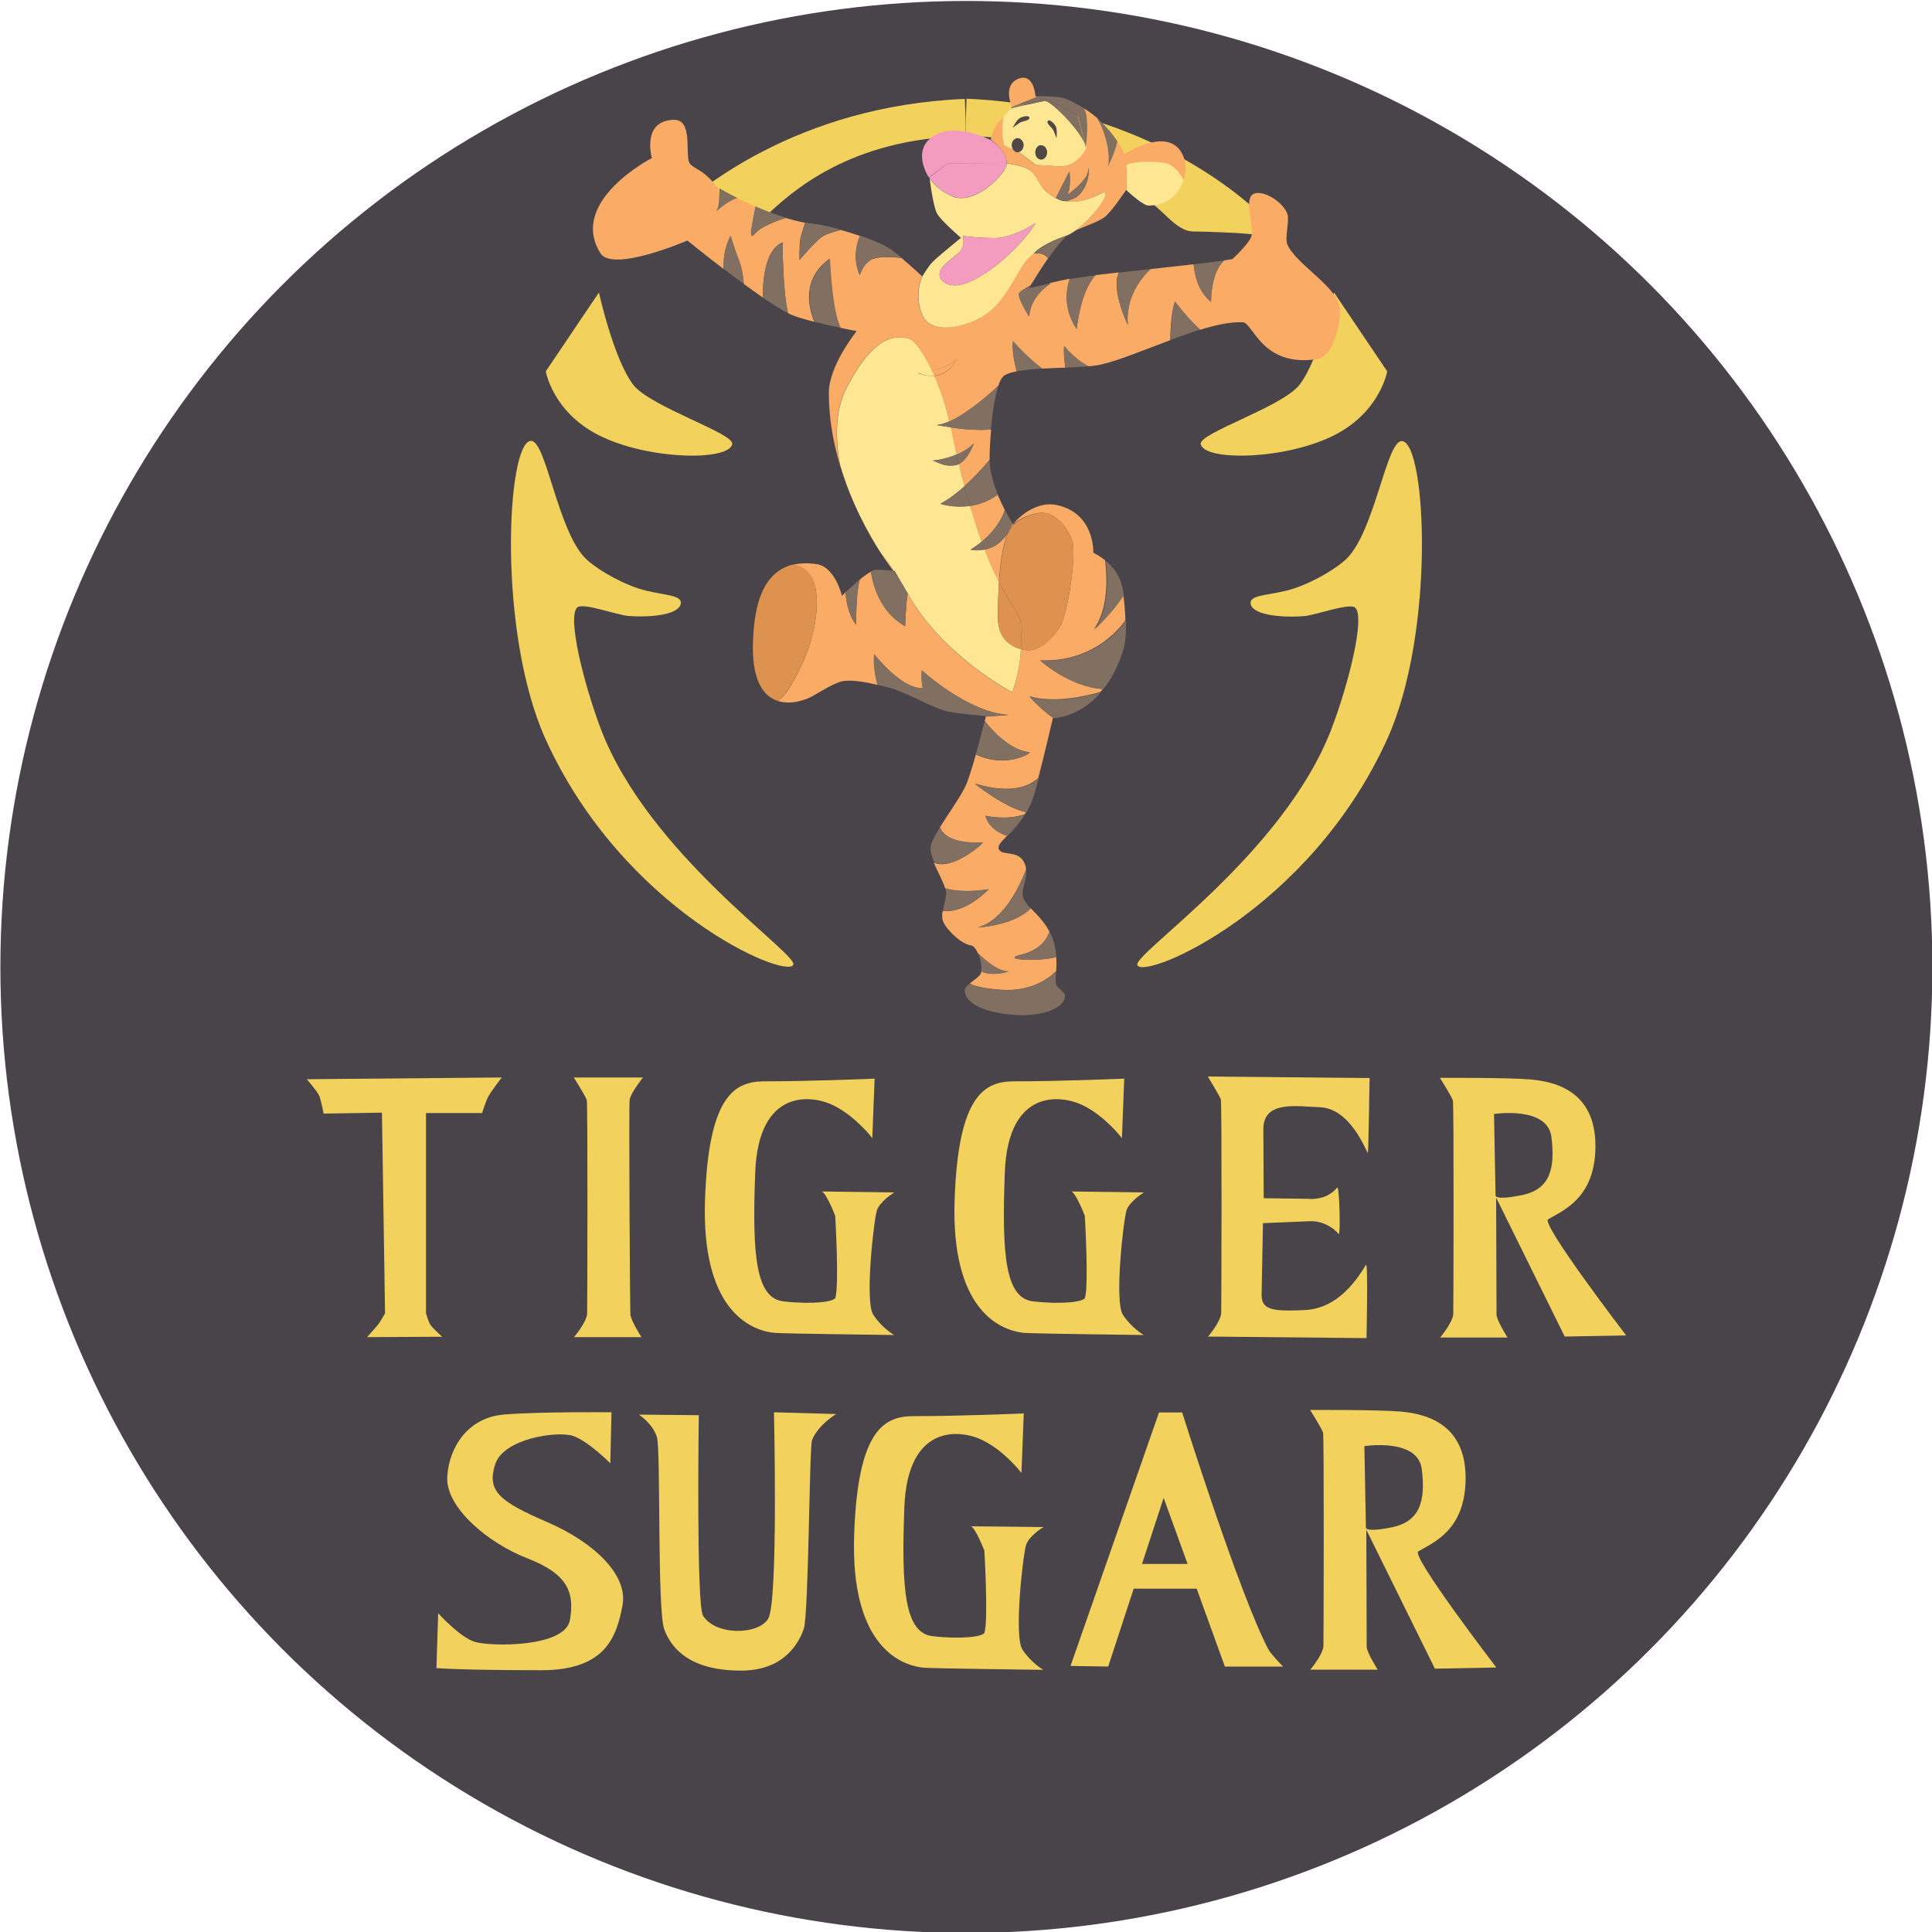 <?xml version="1.0" encoding="utf-8"?>
<!-- Generator: Adobe Illustrator 27.2.0, SVG Export Plug-In . SVG Version: 6.00 Build 0)  -->
<svg version="1.1" id="Layer_1" xmlns="http://www.w3.org/2000/svg" xmlns:xlink="http://www.w3.org/1999/xlink" x="0px" y="0px"
	 viewBox="0 0 100 100" style="enable-background:new 0 0 100 100;" xml:space="preserve">
<style type="text/css">
	.st0{fill:#49444A;}
	.st1{fill:#F2D25D;}
	.st2{fill:none;}
	.st3{fill:#FAAB65;}
	.st4{fill:#FEE693;}
	.st5{fill:#817062;}
	.st6{fill:#504747;}
	.st7{fill:#F49BC0;}
	.st8{fill:#DE924F;}
</style>
<circle class="st0" cx="50.02" cy="50.05" r="50"/>
<g>
	<g>
		<g>
			<path class="st1" d="M31.09,37.71c-0.86-2.28-1.75-5.79-1.21-6.27c0.29-0.26,2.05,0.39,2.63,0.44c1.33,0.1,2.73-0.1,2.73-0.69
				c0-0.44-1.12-0.38-2.19-0.73c-1.16-0.38-2.32-1.13-2.74-1.55c-1.46-1.46-2.04-6.12-2.83-6.09c-1.25,0.04-1.75,9.87,0.75,15.42
				c4.01,8.87,12.45,12.46,12.83,11.7C41.35,49.39,33.56,44.23,31.09,37.71z"/>
			<path class="st1" d="M72.56,22.83c-0.8-0.03-1.39,4.63-2.86,6.09c-0.43,0.42-1.59,1.17-2.76,1.55c-1.08,0.35-2.21,0.28-2.21,0.73
				c0,0.59,1.42,0.79,2.76,0.69c0.58-0.04,2.35-0.7,2.65-0.44c0.54,0.48-0.35,3.99-1.22,6.27c-2.49,6.52-10.34,11.68-10.05,12.24
				c0.39,0.76,8.9-2.83,12.93-11.7C74.32,32.7,73.82,22.87,72.56,22.83z"/>
			<path class="st1" d="M34.6,11.27c-0.23,0.23-0.71,0.7-0.65,0.82c0.04,0.08,0.82,0.07,0.82,0.07l1.23-0.1c0,0,1.55-0.08,2.25-0.08
				c0.51,0,0.97-0.4,1.33-0.74c1.39-1.32,4.38-4.06,10.39-4.2C50,6.4,49.96,5.76,49.94,5.12C41.23,5.47,36,9.9,34.6,11.27z"/>
			<path class="st1" d="M61.76,11.98c0.7,0,2.26,0.08,2.26,0.08l1.24,0.1c0,0,0.79,0.01,0.83-0.07c0.05-0.11-0.42-0.59-0.66-0.82
				c-1.4-1.38-6.66-5.8-15.4-6.16c-0.02,0.64-0.06,1.28-0.04,1.92c6.04,0.14,9.04,2.89,10.43,4.2
				C60.79,11.58,61.25,11.98,61.76,11.98z"/>
			<path class="st1" d="M30.94,22.5c2.53,1.31,6.77,1.38,6.96,0.49c0.12-0.56-4.22-1.92-5.12-3.07C31.76,18.59,31,15.14,31,15.14
				l-2.75,4.08C28.25,19.22,28.6,21.29,30.94,22.5z"/>
			<path class="st1" d="M62.15,22.99c0.19,0.89,4.43,0.82,6.96-0.49c2.34-1.21,2.69-3.28,2.69-3.28l-2.75-4.08
				c0,0-0.76,3.45-1.79,4.78C66.36,21.07,62.03,22.42,62.15,22.99z"/>
		</g>
	</g>
</g>
<g>
	<path class="st2" d="M53.12,42.04c-0.02,0.04-0.04,0.07-0.06,0.11c0.08-0.03,0.15-0.06,0.23-0.1
		C53.24,42.05,53.18,42.04,53.12,42.04z"/>
	<path class="st2" d="M57.11,35.67c-0.04,0.06-0.09,0.11-0.14,0.16c0.33-0.09,0.53-0.17,0.53-0.17
		C57.38,35.68,57.24,35.68,57.11,35.67z"/>
	<path class="st3" d="M50.95,28.45c0.24,0.62,0.49,1.19,0.75,1.69c0.09-1.24,0.28-2.53,0.74-2.98c0,0-0.02-0.03-0.04-0.07
		C52.05,28.03,51.44,28.36,50.95,28.45z"/>
	<path class="st3" d="M54.08,26.55c0.64,0.1,1.23,0.83,1.43,1.48c0.2,0.65-0.21,3.75-0.68,4.46c-0.47,0.72-1.07,1.14-1.55,1.16
		c-0.12,0.01-0.27-0.01-0.44-0.05c-0.05,1.27-0.45,2.24-0.45,2.24s-3.63-1.9-5.41-5.12c-0.1,0.64-0.13,1.69-0.13,1.69
		c-1.34-0.75-1.68-2.21-1.77-2.82c-0.17,0.09-0.37,0.24-0.58,0.41c0,0.01,0,0.03-0.01,0.04c-0.19,0.7-0.18,2.3-0.18,2.3
		c-0.4-0.51-0.51-1.26-0.55-1.68c-0.11,0.11-0.18,0.18-0.18,0.18s-0.35-1.49-1.3-1.64c-0.48-0.07-0.88-0.05-1.23,0.03
		c0.46,0.08,0.97,0.36,1.15,1.17c0.23,1.06-0.06,2.78-0.82,4.26c-0.54,1.06-0.77,1.35-1.12,1.62c0.71,0.23,1.51-0.08,1.82-0.26
		c0.38-0.22,1.14-0.7,1.57-0.77c0.43-0.07,1.15,0.05,1.77,0.2c-0.11-0.43-0.22-1.05-0.17-1.59c0,0,1.4,1.82,2.52,1.76
		c0,0-0.11-0.39-0.05-0.92c0,0,2.35,2.17,4.48,2.31l-1.17,0.08c-0.01,0.03-0.03,0.11-0.06,0.23c0.22,0.29,1.22,1.51,2.32,1.62
		c0.13,0.01-1.18,0.87-2.78,0.11c-0.18,0.64-0.37,1.27-0.52,1.6c-0.25,0.56-0.89,1.44-1.34,2.17c0.12,0.34,0.56,0.86,2.21,0.79
		c0.1,0-1.59,1.5-2.53,1.03c0.19,0.47,0.48,0.96,0.59,1.34c0.44,0.13,1.17,0.22,2.25,0.05c0,0-1.16,1.26-2.38,1.12
		c-0.03,0.2-0.04,0.38,0.02,0.53c0.16,0.41,0.9,1.17,1.46,1.26c0.13,0.02,0.25,0.18,0.34,0.39c0.38,0.38,1.04,0.95,1.6,0.95
		c0,0-0.81,0.29-1.42,0c0,0.04-0.01,0.07-0.02,0.1c-0.06,0.16-0.35,0.34-0.57,0.52c0.18,0.12,0.61,0.26,1.62,0.33
		c1.56,0.11,2.48-0.6,2.85-0.97c0.01-0.22,0.02-0.46,0-0.73c-0.86,0.25-2.9,0.15-1.88-0.1c1.04-0.25,1.4-0.8,1.53-1.22
		c-0.31-0.56-0.68-0.9-0.97-1.2c-0.87,0.9-2.73,0.99-2.73,0.99c1.35-0.37,2.17-2.16,2.49-3c-0.01-0.14-0.05-0.29-0.14-0.43
		c-0.33-0.56-1.12-0.27-1.27-0.61c-0.08-0.19,0.12-0.39,0.43-0.7c-0.35-0.11-0.95-0.39-1.13-1.04c0,0,1.11,0.26,2.05-0.08
		c0.02-0.04,0.04-0.07,0.06-0.11c-0.96-0.14-2.75-1.5-2.63-1.47c1.88,0.57,2.83,0.11,3.26-0.29c0.33-1.26,0.75-3.07,0.76-3.12
		c-0.75-0.53-1.22-1.11-1.22-1.11c1.27,0.36,2.86,0.01,3.67-0.22c0.05-0.05,0.09-0.11,0.14-0.16c-1.72-0.09-3.26-1.48-3.26-1.48
		c2.61,0.1,3.99-1.47,4.42-2.07c-0.01-0.45-0.05-0.91-0.11-1.32c-0.55,0.9-1.53,1.79-1.53,1.79c0.79-1.07,0.69-2.76,0.59-3.58
		c-0.32-0.26-0.61-0.39-0.61-0.39s0.09-2.02-1.85-2.46c-1.3-0.3-2.32,0.99-2.32,0.99C52.83,26.77,53.65,26.48,54.08,26.55z"/>
	<path class="st3" d="M53.75,4.99c-0.09,0-0.15,0-0.15,0s-0.08-1.27-0.92-0.9c-0.77,0.34-0.34,1.35-0.3,1.44l1.2-0.47L53.75,4.99z"
		/>
	<path class="st3" d="M55.25,12.18C55.25,12.18,55.25,12.18,55.25,12.18c-0.01,0-0.02,0.01-0.03,0.01
		C55.23,12.19,55.24,12.18,55.25,12.18z"/>
	<path class="st3" d="M52.1,8.45c0.28,0.04,0.99,0.15,1.25,0.39c0.33,0.31,0.48,0.81,0.76,1.04c0.11,0.09,0.3,0.27,0.6,0.4
		c-0.02-0.01-0.04-0.02-0.06-0.03l0.7-1.37c0,0,0.11,0.9-0.13,1.23c0,0,1.1-0.77,1.1-1.29c0-0.39,0.13,0.25-0.17,0.85
		c-0.1,0.2-0.34,0.53-0.63,0.63c-0.15,0.05-0.26,0.11-0.42,0.11c0.42,0.08,0.98,0.04,1.71-0.31c0.18-0.09,0.36-0.22,0.39-0.12
		c0.13,0.33-0.86,1.46-1.57,1.97c0.5-0.24,1.21-0.46,1.54-0.71c0.36-0.27,1.12-1.41,1.12-1.41s0.01,0.01,0.02,0.02
		c0.01-0.3,0.04-1.02-0.01-1.24c-0.06-0.27,1.79-0.31,2.2-0.11c0.27,0.12,0.59,0.46,0.76,0.82c0.13-0.4,0.13-0.81,0.05-1.06
		c-0.59-1.94-3.1-0.29-3.1-0.29s-0.11-0.27-0.37-0.65c-0.15,0.65-0.48,1.28-0.48,1.28c0.12-1.01-0.31-2-0.55-2.47
		c-0.21-0.19-0.46-0.37-0.73-0.54c0.03,0.04,0.05,0.08,0.07,0.13c0.21,0.52,0.1,1.52,0.05,1.86l0.02,0.06c0,0-0.42,1.04-1.44,0.97
		c-1.02-0.07-1.19-0.08-1.19-0.08s-0.42-0.34-0.74-0.57c-0.03-0.02-0.09-0.05-0.15-0.09c-0.01,0-0.01,0.01-0.02,0.01
		c-0.09,0-0.17-0.05-0.22-0.13c-0.23-0.11-0.47-0.21-0.47-0.21c-0.12-0.39-0.1-1.12-0.04-1.5c-0.07,0.08-0.15,0.16-0.23,0.25
		c-0.34,0.38-0.43,0.92-0.44,0.94l0.01,0C51.28,7.24,52.16,7.85,52.1,8.45z"/>
	<path class="st3" d="M47.99,9.03c0.04,0.07,0.07,0.13,0.09,0.17l0,0C48.05,9.14,48.02,9.08,47.99,9.03z"/>
	<path class="st3" d="M46.98,30.72c-0.13-0.24-0.27-0.47-0.4-0.68C46.77,30.36,46.98,30.72,46.98,30.72z"/>
	<path class="st3" d="M45.59,28.61c0.34,0.53,0.59,0.86,0.65,0.93c0.01,0,0.02,0.01,0.03,0.01C46.03,29.19,45.8,28.88,45.59,28.61z"
		/>
	<path class="st3" d="M69.29,15.7c-0.33-0.99-2.24-2.1-2.65-3.03c-0.17-0.39,0.14-1.27-0.02-1.64c-0.3-0.69-1.41-1.28-1.8-0.95
		c-0.41,0.34,0.08,1.61-0.04,2.12c-0.09,0.38-0.99,1.21-0.99,1.21c-0.12,0.02-0.27,0.04-0.43,0.07c-0.71,0.64-0.68,2.14-0.68,2.14
		c-0.67-0.54-0.85-1.4-0.9-1.94c-0.69,0.08-1.46,0.16-2.24,0.25c-0.48,0.45-1.29,1.45-1.17,2.88c0,0-0.88-1.82-0.46-2.71
		c-0.42,0.05-0.83,0.1-1.2,0.14c-0.8,0.83-0.98,2.79-0.98,2.79c-0.7-1.06-0.55-2.05-0.36-2.6c-0.28,0.05-0.64,0.13-0.99,0.21
		c-0.43,0.29-1.03,0.85-1.11,1.73c0,0-0.67-1.07-0.49-1.24c0.09-0.09,0.34-0.24,0.57-0.37c0.15-0.25,0.51-0.83,0.9-1.39
		c-0.28-0.36-0.76-0.24-0.76-0.24c0,0,0,0,0,0c-0.2,0.17-0.37,0.34-0.51,0.54c-0.42,0.61-0.99,1.85-1.82,2.5
		c-0.84,0.65-2.78,1.25-3.37,0.25c-0.31-0.52-0.35-1.52-0.06-2.12c0,0-0.56-0.52-1.07-0.95c-0.35-0.03-0.98-0.08-1.37,0.02
		c-0.57,0.13-0.79,0.87-0.79,0.87c-0.39-0.89-0.14-1.68,0.01-2.03c-0.33-0.11-0.67-0.22-0.99-0.31c-0.36,0.1-0.72,0.21-0.9,0.31
		c-0.37,0.21-1.24,1.25-1.24,1.25s-0.01-0.81,0.04-1.07c0.03-0.18,0.16-0.57,0.25-0.86c-0.33-0.06-0.66-0.15-1-0.25
		c-0.54,0.17-1.33,0.47-1.62,0.84c-0.34,0.42-0.11-0.74,0.04-1.43c-0.35-0.15-0.66-0.3-0.94-0.44c-0.63,0.19-1.23,0.89-1.07,0.62
		c0.1-0.17,0.13-0.67,0.13-1.12C37.15,9.7,37.1,9.67,37.1,9.67s-0.28-0.39-0.64-0.67c-0.31-0.25-0.71-0.39-0.79-0.6
		c-0.21-0.54,0.2-2.23-0.81-2.2c-1.67,0.06-1.12,1.98-1.12,1.98s-4.35,2.24-2.66,4.93c0.64,1.01,4.5-0.66,4.5-0.66
		s0.83,0.68,1.87,1.47c-0.01-0.46,0.04-1.13,0.37-1.71c0,0,0.21,0.73,0.44,1.3c0.14,0.35,0.21,0.85,0.24,1.19
		c0.33,0.24,0.67,0.48,0.98,0.7c0-0.88,0.12-2.51,1.03-2.85c0,0-0.01,2.42,0.28,3.66c0.04,0.02,0.08,0.04,0.12,0.06
		c0.27,0.12,0.74,0.26,1.24,0.39c-0.31-0.75-0.66-2.23,0.79-3.27c0,0,0.1,2.71,0.56,3.58c0.48,0.1,0.84,0.17,0.84,0.17
		s-1.44,1.78-1.44,3.19c0,1.32,0.23,2.59,0.57,3.73c-0.24-1.31-0.27-2.78,0.33-3.96c1.46-2.85,2.59-2.72,3.21-2.58
		c0.32,0.07,0.79,0.76,1.22,1.67c0.44-0.1,0.96-0.28,1.27-0.58c0,0-0.33,0.77-1.14,0.85c0.32,0.73,0.61,1.58,0.77,2.36
		c0.96-0.42,2.11-1.44,2.54-1.85c0.08-0.24,0.17-0.41,0.27-0.5c0.13-0.11,0.37-0.19,0.68-0.25c-0.11-0.44-0.25-1.11-0.19-1.56
		c0,0,0.67,0.79,1.51,1.42c0.39-0.02,0.8-0.04,1.2-0.05c-0.05-0.37-0.1-0.87-0.06-1.12c0,0,0.49,0.65,1.25,1.05
		c0.26-0.02,0.5-0.05,0.69-0.1c0.91-0.21,2.22-0.76,3.55-1.25c0.01-0.59,0.06-1.47,0.24-2c0,0,0.68,0.91,1.31,1.46
		c0.83-0.26,1.61-0.42,2.21-0.39c0.53,0.03,0.98,2.34,3.84,1.91C69.07,18.45,69.53,16.4,69.29,15.7z"/>
	<path class="st3" d="M50.8,28.05c0.77-0.63,1.08-1.27,1.21-1.65c-0.12-0.23-0.25-0.51-0.37-0.8c-0.49,0.36-1,0.53-1.45,0.59
		C50.38,26.82,50.59,27.45,50.8,28.05z"/>
	<path class="st3" d="M49.2,22.12c0.07,0.4,0.18,0.88,0.3,1.42c0.31-0.13,0.64-0.32,0.91-0.59c0,0-0.3,0.84-0.79,1.07
		c0.09,0.37,0.19,0.76,0.29,1.15c0.51-0.46,0.97-0.96,1.31-1.37c0-0.02,0-0.04,0-0.06c0-0.36,0.03-0.92,0.08-1.51
		C50.59,22.29,49.77,22.21,49.2,22.12z"/>
	<path class="st4" d="M51.98,7.54c0,0,0.24,0.1,0.47,0.21c-0.04-0.06-0.07-0.14-0.07-0.24c0-0.2,0.13-0.36,0.3-0.36
		c0.16,0,0.3,0.16,0.3,0.36c0,0.19-0.12,0.34-0.27,0.36c0.06,0.03,0.11,0.06,0.15,0.09c0.32,0.23,0.74,0.57,0.74,0.57
		s0.17,0.02,1.19,0.08c1.02,0.07,1.44-0.97,1.44-0.97L56.2,7.58c-0.01,0.07-0.02,0.11-0.02,0.11c0.16-0.49-1.74-2.49-2.08-2.46
		c-0.24,0.02-1.22,0.25-1.78,0.39c-0.08,0.09-0.22,0.24-0.38,0.42C51.87,6.42,51.86,7.14,51.98,7.54z M54.22,6.28
		c0.07-0.2,0.43,0.16,0.46,0.35c0.04,0.27,0,0.51,0,0.51s-0.11-0.32-0.17-0.43C54.45,6.61,54.18,6.39,54.22,6.28z M53.89,7.51
		c0.16,0,0.3,0.17,0.3,0.37s-0.13,0.37-0.3,0.37s-0.3-0.17-0.3-0.37S53.73,7.51,53.89,7.51z M52.7,6.18
		c0.13-0.15,0.63-0.26,0.58-0.05c-0.03,0.12-0.37,0.15-0.48,0.21c-0.11,0.06-0.38,0.27-0.38,0.27S52.52,6.38,52.7,6.18z"/>
	<path class="st4" d="M60.5,8.5c-0.41-0.19-2.26-0.16-2.2,0.11c0.05,0.21,0.03,0.94,0.01,1.24c0.12,0.11,0.86,0.79,1.13,0.79
		c1.07,0,1.61-0.66,1.81-1.32C61.09,8.95,60.76,8.62,60.5,8.5z"/>
	<path class="st4" d="M46.3,29.56c0.01,0.02,0.14,0.23,0.28,0.47c0.13,0.22,0.27,0.44,0.4,0.68c1.78,3.22,5.41,5.12,5.41,5.12
		s0.4-0.98,0.45-2.24c-0.53-0.13-1.19-0.55-1.19-1.63c0-0.5,0.01-1.16,0.06-1.83c-0.26-0.49-0.52-1.07-0.75-1.69
		c-0.4,0.08-0.72,0.01-0.72,0.01c0.21-0.14,0.4-0.27,0.57-0.41c-0.22-0.6-0.42-1.23-0.61-1.86c-0.86,0.12-1.52-0.11-1.52-0.11
		c0.43-0.23,0.85-0.55,1.24-0.9c-0.11-0.4-0.21-0.78-0.29-1.15c-0.06,0.03-0.11,0.05-0.17,0.06c-0.59,0.09-0.81-0.13-1.18-0.24
		c0,0,0.6-0.04,1.23-0.31c-0.12-0.54-0.22-1.02-0.3-1.42C48.78,22.06,48.49,22,48.49,22c0.2-0.02,0.41-0.09,0.64-0.19
		c-0.16-0.78-0.45-1.63-0.77-2.36c-0.24,0.02-0.52-0.01-0.85-0.14c0,0,0.33-0.03,0.73-0.12c-0.43-0.91-0.9-1.59-1.22-1.67
		c-0.62-0.14-1.75-0.27-3.21,2.58c-0.6,1.18-0.57,2.65-0.33,3.96c0.58,1.98,1.49,3.6,2.11,4.56c0.21,0.27,0.44,0.58,0.68,0.94
		C46.28,29.55,46.3,29.56,46.3,29.56z"/>
	<path class="st4" d="M55.64,11.95c-0.16,0.07-0.29,0.15-0.39,0.23C55.36,12.14,55.49,12.06,55.64,11.95z"/>
	<path class="st4" d="M47.8,16.42c0.59,1,2.53,0.41,3.37-0.25c0.84-0.65,1.4-1.89,1.82-2.5c0.13-0.2,0.31-0.37,0.51-0.54
		c0.38-0.44,1.26-0.78,1.72-0.94c0.01,0,0.02-0.01,0.03-0.01c0.1-0.08,0.24-0.15,0.39-0.23c0.71-0.51,1.69-1.64,1.57-1.97
		c-0.04-0.1-0.21,0.04-0.39,0.12c-0.73,0.34-1.29,0.39-1.71,0.31c-0.1,0-0.23-0.04-0.39-0.12c-0.29-0.13-0.49-0.31-0.6-0.4
		c-0.28-0.23-0.43-0.74-0.76-1.04c-0.26-0.24-0.97-0.35-1.25-0.39c0,0.03-0.01,0.07-0.02,0.1c-0.18,0.63-1.73,2.06-2.78,1.61
		c-0.54-0.24-0.94-0.55-1.22-0.97l0,0c0.02,0.03,0.03,0.05,0.03,0.05s0.17,1.41,0.38,1.8c0.2,0.37,1.24,1.26,1.24,1.26
		s-1.2,0.97-1.47,1.25c-0.23,0.23-0.53,0.75-0.53,0.75C47.45,14.9,47.49,15.9,47.8,16.42z M49.68,13.03
		c0.3-0.32,0.16-0.82,0.16-0.82s0.72,0.11,1.66,0.11c0.94,0,2.1-0.77,2.1-0.77c-0.7,1.16-2.66,2.97-3.94,3.2
		c-0.56,0.1-1.05-0.17-1.03-0.58C48.65,13.76,49.37,13.35,49.68,13.03z"/>
	<path class="st5" d="M37.1,10.87c-0.16,0.26,0.43-0.43,1.07-0.62c-0.43-0.22-0.76-0.4-0.93-0.5C37.23,10.2,37.2,10.7,37.1,10.87z"
		/>
	<path class="st5" d="M39.06,12.11c0.3-0.37,1.08-0.67,1.62-0.84c-0.55-0.17-1.09-0.37-1.58-0.59
		C38.95,11.38,38.72,12.53,39.06,12.11z"/>
	<path class="st5" d="M41.39,13.45c0,0,0.87-1.03,1.24-1.25c0.17-0.1,0.54-0.22,0.9-0.31c-0.54-0.15-1.05-0.27-1.38-0.3
		c-0.15-0.02-0.3-0.04-0.46-0.07c-0.1,0.29-0.22,0.68-0.25,0.86C41.38,12.65,41.39,13.45,41.39,13.45z"/>
	<path class="st5" d="M44.51,14.23c0,0,0.22-0.73,0.79-0.87c0.39-0.09,1.02-0.05,1.37-0.02c-0.25-0.21-0.5-0.4-0.66-0.5
		c-0.35-0.21-0.9-0.44-1.49-0.64C44.36,12.56,44.12,13.34,44.51,14.23z"/>
	<path class="st5" d="M37.82,12.2c-0.32,0.58-0.38,1.26-0.37,1.71c0.33,0.26,0.69,0.52,1.05,0.78c-0.03-0.35-0.1-0.85-0.24-1.19
		C38.03,12.93,37.82,12.2,37.82,12.2z"/>
	<path class="st5" d="M40.51,12.55c-0.91,0.34-1.03,1.97-1.03,2.85c0.5,0.34,0.96,0.63,1.31,0.81
		C40.5,14.97,40.51,12.55,40.51,12.55z"/>
	<path class="st5" d="M42.17,16.66c0.46,0.12,0.95,0.23,1.35,0.31c-0.46-0.87-0.56-3.58-0.56-3.58
		C41.51,14.43,41.86,15.91,42.17,16.66z"/>
	<path class="st5" d="M52.36,5.57c0.03,0,0.05-0.01,0.05-0.01l1.73-0.46l1.64,0.86l0.42,1.62c0.05-0.34,0.17-1.34-0.05-1.86
		c-0.02-0.04-0.04-0.08-0.07-0.13c-0.3-0.19-0.62-0.36-0.99-0.5c-0.27-0.1-1.02-0.11-1.34-0.11l-0.17,0.08l-1.2,0.47
		c0,0,0,0.01,0,0.01S52.38,5.55,52.36,5.57z"/>
	<path class="st5" d="M54.14,5.1l-1.73,0.46c0,0-0.02,0-0.05,0.01c-0.01,0.01-0.03,0.03-0.05,0.05c0.56-0.14,1.54-0.37,1.78-0.39
		c0.34-0.03,2.24,1.96,2.08,2.46c0,0,0.01-0.04,0.02-0.11l-0.42-1.62L54.14,5.1z"/>
	<path class="st5" d="M57.36,8.6c0,0,0.33-0.63,0.48-1.28c-0.23-0.34-0.56-0.77-1.03-1.19C57.05,6.6,57.49,7.59,57.36,8.6z"/>
	<path class="st5" d="M53.5,13.13C53.5,13.13,53.49,13.14,53.5,13.13c0,0,0.47-0.12,0.76,0.24c0.35-0.5,0.72-0.98,0.99-1.19
		c-0.01,0-0.02,0.01-0.03,0.01C54.61,12.41,53.98,12.73,53.5,13.13z"/>
	<path class="st5" d="M53.5,13.13c0.48-0.4,1.12-0.72,1.72-0.94C54.75,12.35,53.88,12.69,53.5,13.13z"/>
	<path class="st5" d="M53.26,16.39c0.08-0.87,0.71-1.44,1.15-1.73c-0.6,0.13-1.14,0.25-1.14,0.25s0.03-0.05,0.08-0.13
		c-0.24,0.13-0.5,0.28-0.59,0.37C52.57,15.32,53.26,16.39,53.26,16.39z"/>
	<path class="st5" d="M55.73,17.04c0,0,0.18-1.97,0.98-2.79c-0.4,0.05-0.77,0.1-1.08,0.15c-0.07,0.01-0.16,0.03-0.26,0.05
		C55.18,14.99,55.03,15.98,55.73,17.04z"/>
	<path class="st5" d="M58.38,16.81c-0.12-1.43,0.7-2.43,1.17-2.88c-0.55,0.06-1.11,0.12-1.64,0.18
		C57.5,14.99,58.38,16.81,58.38,16.81z"/>
	<path class="st5" d="M52.44,17.66c-0.07,0.45,0.07,1.12,0.19,1.56c0.37-0.07,0.83-0.11,1.32-0.14
		C53.12,18.45,52.44,17.66,52.44,17.66z"/>
	<path class="st5" d="M55.09,17.91c-0.05,0.25,0,0.75,0.06,1.12c0.43-0.02,0.84-0.04,1.2-0.07C55.58,18.56,55.09,17.91,55.09,17.91z
		"/>
	<path class="st5" d="M60.82,15.6c-0.17,0.52-0.22,1.41-0.24,2c0.52-0.2,1.04-0.38,1.55-0.54C61.5,16.51,60.82,15.6,60.82,15.6z"/>
	<path class="st5" d="M62.69,15.62c0,0-0.03-1.5,0.68-2.14c-0.43,0.06-0.97,0.13-1.58,0.2C61.83,14.22,62.02,15.08,62.69,15.62z"/>
	<path class="st5" d="M49.18,22c0.01,0.04,0.02,0.08,0.02,0.12c0.57,0.09,1.39,0.17,2.09,0.11c0.07-0.82,0.2-1.71,0.39-2.27
		c-0.44,0.41-1.59,1.43-2.54,1.85C49.15,21.87,49.17,21.94,49.18,22z"/>
	<path class="st5" d="M49.2,22.12c-0.01-0.04-0.02-0.08-0.02-0.12c-0.01-0.06-0.03-0.13-0.04-0.19c-0.23,0.1-0.45,0.17-0.64,0.19
		C48.49,22,48.78,22.06,49.2,22.12z"/>
	<path class="st3" d="M49.51,18.6c-0.3,0.3-0.83,0.48-1.27,0.58c0.04,0.09,0.08,0.18,0.12,0.27C49.18,19.36,49.51,18.6,49.51,18.6z"
		/>
	<path class="st4" d="M48.36,19.44c-0.04-0.09-0.08-0.18-0.12-0.27c-0.4,0.09-0.73,0.12-0.73,0.12
		C47.84,19.44,48.12,19.47,48.36,19.44z"/>
	<path class="st5" d="M50.41,22.95c-0.27,0.27-0.59,0.45-0.91,0.59c0.04,0.16,0.07,0.32,0.12,0.49
		C50.1,23.79,50.41,22.95,50.41,22.95z"/>
	<path class="st5" d="M49.44,24.08c0.06-0.01,0.12-0.03,0.17-0.06c-0.04-0.17-0.08-0.33-0.12-0.49c-0.64,0.27-1.23,0.31-1.23,0.31
		C48.64,23.96,48.85,24.17,49.44,24.08z"/>
	<path class="st5" d="M49.91,25.18c0.09,0.33,0.18,0.67,0.29,1.01c0.45-0.07,0.96-0.23,1.45-0.59c-0.23-0.56-0.41-1.2-0.43-1.79
		C50.88,24.22,50.42,24.72,49.91,25.18z"/>
	<path class="st5" d="M50.2,26.19c-0.1-0.34-0.2-0.68-0.29-1.01c-0.39,0.35-0.81,0.67-1.24,0.9C48.67,26.08,49.34,26.32,50.2,26.19z
		"/>
	<path class="st5" d="M50.8,28.05c0.05,0.14,0.1,0.27,0.15,0.4c0.49-0.1,1.1-0.42,1.45-1.37c-0.07-0.11-0.22-0.36-0.39-0.69
		C51.89,26.79,51.57,27.42,50.8,28.05z"/>
	<path class="st5" d="M50.95,28.45c-0.05-0.13-0.1-0.27-0.15-0.4c-0.17,0.14-0.36,0.28-0.57,0.41
		C50.23,28.46,50.55,28.53,50.95,28.45z"/>
	<path class="st5" d="M46.85,32.41c0,0,0.03-1.05,0.13-1.69c0,0-0.21-0.36-0.4-0.68c-0.11-0.17-0.21-0.33-0.32-0.49
		c-0.01,0-0.02-0.01-0.03-0.01c0.01,0.01,0.01,0.01,0.01,0.01s-0.79-0.11-1.03-0.03c-0.04,0.01-0.09,0.04-0.14,0.06
		C45.17,30.2,45.51,31.66,46.85,32.41z"/>
	<path class="st6" d="M46.27,29.55c0.1,0.16,0.21,0.32,0.32,0.49c-0.14-0.24-0.27-0.45-0.28-0.47
		C46.3,29.56,46.28,29.55,46.27,29.55z"/>
	<path class="st5" d="M44.49,30.04c0-0.02,0.01-0.03,0.01-0.04c-0.28,0.23-0.56,0.49-0.74,0.66c0.03,0.42,0.15,1.18,0.55,1.68
		C44.31,32.33,44.3,30.74,44.49,30.04z"/>
	<path class="st5" d="M47.71,34.69c-0.06,0.52,0.05,0.92,0.05,0.92c-1.12,0.06-2.52-1.76-2.52-1.76c-0.06,0.54,0.06,1.17,0.17,1.59
		c0.28,0.07,0.54,0.13,0.73,0.19c0.72,0.2,2.05,0.95,2.77,1.16c0.51,0.15,2.12,0.27,2.12,0.27s0,0.01-0.01,0.02L52.2,37
		C50.06,36.86,47.71,34.69,47.71,34.69z"/>
	<path class="st5" d="M53.29,38.93c-1.1-0.11-2.1-1.33-2.32-1.62c-0.09,0.36-0.27,1.05-0.46,1.73
		C52.12,39.8,53.43,38.95,53.29,38.93z"/>
	<path class="st5" d="M50.5,40.57c-0.12-0.04,1.67,1.33,2.63,1.47c0.14-0.25,0.28-0.53,0.38-0.86c0.07-0.22,0.16-0.53,0.25-0.89
		C53.32,40.68,52.37,41.14,50.5,40.57z"/>
	<path class="st5" d="M51.01,42.23c0.18,0.65,0.78,0.93,1.13,1.04c0.27-0.27,0.62-0.63,0.92-1.13
		C52.11,42.49,51.01,42.23,51.01,42.23z"/>
	<path class="st5" d="M50.87,43.6c-1.65,0.07-2.09-0.45-2.21-0.79c-0.25,0.41-0.45,0.76-0.48,0.98c-0.04,0.24,0.04,0.53,0.17,0.83
		C49.28,45.11,50.97,43.6,50.87,43.6z"/>
	<path class="st5" d="M51.18,46.02c-1.09,0.17-1.81,0.08-2.25-0.05c0.01,0.04,0.02,0.08,0.03,0.11c0.06,0.27-0.09,0.68-0.15,1.06
		C50.03,47.28,51.18,46.02,51.18,46.02z"/>
	<path class="st5" d="M50.62,48.01c0,0,1.86-0.09,2.73-0.99c-0.18-0.19-0.33-0.37-0.4-0.59c-0.12-0.35,0.22-0.88,0.17-1.43
		C52.79,45.85,51.97,47.64,50.62,48.01z"/>
	<path class="st5" d="M52.22,50.28c-0.56,0-1.22-0.57-1.6-0.95c0.13,0.3,0.21,0.71,0.17,0.95C51.41,50.56,52.22,50.28,52.22,50.28z"
		/>
	<path class="st5" d="M52.79,49.44c-1.02,0.25,1.02,0.35,1.88,0.1c-0.02-0.42-0.11-0.87-0.34-1.3c0-0.01-0.01-0.01-0.01-0.02
		C54.19,48.64,53.82,49.19,52.79,49.44z"/>
	<path class="st5" d="M51.82,51.24c-1.01-0.07-1.44-0.21-1.62-0.33c-0.15,0.12-0.27,0.24-0.27,0.34c0.02,0.76,1.21,1.21,2.72,1.29
		c1.26,0.06,2.48-0.33,2.47-1.02c0-0.16-0.41-0.39-0.46-0.57c-0.03-0.15-0.02-0.39,0-0.68C54.3,50.64,53.38,51.35,51.82,51.24z"/>
	<path class="st5" d="M56.64,32.6c0,0,0.98-0.9,1.53-1.79c-0.05-0.29-0.1-0.55-0.18-0.75c-0.17-0.46-0.48-0.8-0.76-1.03
		C57.33,29.84,57.43,31.53,56.64,32.6z"/>
	<path class="st5" d="M56.98,35.84c-0.81,0.23-2.4,0.57-3.67,0.22c0,0,0.47,0.58,1.22,1.11c0,0,0,0,0,0S55.83,37.16,56.98,35.84z"/>
	<path class="st5" d="M53.85,34.19c0,0,1.54,1.39,3.26,1.48c0.39-0.49,0.75-1.14,1.03-2.01c0.11-0.33,0.15-0.92,0.14-1.54
		C57.84,32.73,56.46,34.3,53.85,34.19z"/>
	<path class="st5" d="M55.53,10.3c0.29-0.1,0.53-0.43,0.63-0.63c0.3-0.59,0.17-1.23,0.17-0.85c0,0.51-1.1,1.29-1.1,1.29
		c0.24-0.33,0.13-1.23,0.13-1.23l-0.7,1.37c0.02,0.01,0.04,0.02,0.06,0.03c0.11,0.05,0.24,0.09,0.39,0.12
		C55.26,10.41,55.38,10.35,55.53,10.3z"/>
	<path class="st6" d="M55.1,10.41c-0.15-0.03-0.28-0.07-0.39-0.12C54.88,10.37,55,10.4,55.1,10.41z"/>
	<path class="st6" d="M52.67,7.88c0.01,0,0.02,0,0.02-0.01c-0.07-0.04-0.16-0.08-0.24-0.12C52.5,7.83,52.58,7.88,52.67,7.88z"/>
	<path class="st6" d="M52.97,7.51c0-0.2-0.13-0.36-0.3-0.36c-0.16,0-0.3,0.16-0.3,0.36c0,0.09,0.03,0.17,0.07,0.24
		c0.09,0.04,0.17,0.08,0.24,0.12C52.84,7.86,52.97,7.71,52.97,7.51z"/>
	<ellipse class="st6" cx="53.89" cy="7.89" rx="0.3" ry="0.37"/>
	<path class="st6" d="M54.68,7.15c0,0,0.04-0.25,0-0.51c-0.03-0.19-0.39-0.55-0.46-0.35c-0.04,0.11,0.23,0.33,0.29,0.43
		C54.57,6.82,54.68,7.15,54.68,7.15z"/>
	<path class="st6" d="M53.28,6.13c0.05-0.21-0.45-0.1-0.58,0.05c-0.18,0.2-0.28,0.43-0.28,0.43S52.7,6.4,52.8,6.34
		C52.91,6.28,53.25,6.24,53.28,6.13z"/>
	<path class="st7" d="M49.07,8.45l2.91-0.01c0,0,0.05,0,0.12,0.01c0.06-0.6-0.83-1.21-0.83-1.21l-0.01,0c0,0,0,0,0,0
		s-1.99-1.03-3.12-0.07c-0.69,0.59-0.36,1.46-0.16,1.85c0.03,0.06,0.06,0.11,0.1,0.16L49.07,8.45z"/>
	<path class="st7" d="M49.07,8.45l-0.98,0.74c0.28,0.42,0.68,0.74,1.22,0.97c1.04,0.46,2.6-0.98,2.78-1.61
		c0.01-0.03,0.01-0.07,0.02-0.1c-0.07-0.01-0.12-0.01-0.12-0.01L49.07,8.45z"/>
	<path class="st7" d="M49.66,14.75c1.28-0.23,3.23-2.04,3.94-3.2c0,0-1.15,0.77-2.1,0.77c-0.94,0-1.66-0.11-1.66-0.11
		s0.14,0.5-0.16,0.82c-0.3,0.32-1.03,0.74-1.05,1.14C48.6,14.58,49.1,14.85,49.66,14.75z"/>
	<path class="st8" d="M41.38,34.65c0.76-1.48,1.05-3.2,0.82-4.26c-0.18-0.82-0.68-1.1-1.15-1.17c-1.85,0.44-2.01,2.77-2.07,3.84
		c-0.11,2.16,0.54,2.98,1.27,3.22C40.6,36,40.83,35.72,41.38,34.65z"/>
	<path class="st8" d="M51.89,30.47c1.29,2.18,0.96,1.45,0.96,2.85c0,0.09,0,0.19-0.01,0.28c0.17,0.04,0.32,0.05,0.44,0.05
		c0.49-0.02,1.09-0.45,1.55-1.16c0.47-0.72,0.88-3.81,0.68-4.46c-0.2-0.65-0.8-1.38-1.43-1.48c-0.42-0.06-1.25,0.23-1.63,0.61
		c-0.45,0.45-0.65,1.74-0.74,2.98C51.77,30.25,51.83,30.37,51.89,30.47z"/>
	<path class="st8" d="M52.84,33.6c0-0.09,0.01-0.18,0.01-0.28c0-1.4,0.33-0.67-0.96-2.85c-0.06-0.1-0.12-0.22-0.18-0.33
		c-0.05,0.67-0.06,1.33-0.06,1.83C51.65,33.05,52.31,33.47,52.84,33.6z"/>
</g>
<g>
	<g>
		<g>
			<path class="st1" d="M16.52,56.71c0.09,0.19,0.23,0.93,0.23,0.93l3.02-0.05l0.16,10.39c0,0-0.23,0.4-0.33,0.54
				c-0.13,0.17-0.6,0.69-0.6,0.69l3.89-0.02c0,0-0.49-0.43-0.62-0.63c-0.08-0.11-0.22-0.58-0.22-0.58V57.61h2.9
				c0,0,0.21-0.66,0.34-0.88c0.13-0.24,0.68-0.96,0.68-0.96l-10.09,0.09C15.88,55.86,16.4,56.46,16.52,56.71z"/>
			<path class="st1" d="M33.28,55.77l-3.58,0c0,0,0.54,0.85,0.67,1.16c0.06,0.14,0.03,10.9,0.02,11.07
				c-0.04,0.46-0.68,1.21-0.68,1.21h3.49c0,0-0.52-0.81-0.57-1.16c-0.02-0.12-0.09-10.69-0.04-11.11
				C32.62,56.6,33.28,55.77,33.28,55.77z"/>
			<path class="st1" d="M84.17,69.12c0,0-4.43-5.78-4.04-6.01c0.75-0.45,2.45-1.08,2.45-3.8c0-2.92-2.22-3.34-3.4-3.44
				c-1.18-0.1-4.65-0.08-4.65-0.08s0.54,0.85,0.67,1.16c0.06,0.14,0.03,10.9,0.02,11.07c-0.04,0.46-0.68,1.21-0.68,1.21h3.49
				c0,0-0.52-0.81-0.57-1.16c0-0.02-0.02-6.08-0.02-6.08l3.55,7.19L84.17,69.12z M78.77,61.86c-1.47,0.3-1.36,0-1.36,0l-0.08-4.2
				c0,0,2.77-0.43,2.97,1.19C80.5,60.48,80.24,61.56,78.77,61.86z"/>
			<path class="st1" d="M63.19,56.9c0.06,0.14,0.03,10.9,0.02,11.07c-0.04,0.46-0.68,1.21-0.68,1.21l8.2,0.08
				c0,0,0.09-3.98-0.03-3.79c-1.18,1.99-2.4,2.3-3.18,2.34c-1.6,0.07-2.22,0.01-2.22-0.78c0,0,0.07-3.72,0.07-3.72
				s1.72-0.07,2.43-0.1c0.69-0.03,1.27,0.38,1.48,0.66c0.12,0.16,0.05-2.55-0.07-2.4c-0.58,0.71-1.51,0.58-1.51,0.58l-2.29-0.03
				c0,0-0.02-3.45-0.02-3.58c0-1.52,1.82-1.16,2.93-1.13c1.58,0.06,2.38,2.26,2.48,2.37c0.03,0.04,0.09-3.88,0.09-3.88l-8.37-0.08
				C62.52,55.74,63.06,56.6,63.19,56.9z"/>
			<path class="st1" d="M46.29,61.72l-3.75-0.05c0.25,0.12,0.69,1.26,0.69,1.26s0.21,3.54,0.01,4.24c-0.06,0.21-1.16,0.36-2.68,0.19
				c-1.43-0.16-1.64-2.33-1.47-6.69s2.94-4.02,4.08-3.44c1.14,0.57,1.98,1.68,1.98,1.68l0.12-3.08c0,0-3.27,0.14-5.69,0.14
				c-1.51,0-2.91,0.65-3.09,6.17c-0.18,5.53,2.23,6.72,3.61,6.85c0.45,0.04,6.18,0.11,6.18,0.11s-0.63-0.36-1.08-1.05
				c-0.45-0.69,0.03-4.92,0.19-5.41C45.56,62.16,46.29,61.72,46.29,61.72z"/>
			<path class="st1" d="M59.21,61.72l-3.75-0.05c0.25,0.12,0.69,1.26,0.69,1.26s0.21,3.54,0.01,4.24c-0.06,0.21-1.16,0.36-2.68,0.19
				c-1.43-0.16-1.64-2.33-1.47-6.69s2.94-4.02,4.08-3.44c1.14,0.57,1.98,1.68,1.98,1.68l0.12-3.08c0,0-3.27,0.14-5.69,0.14
				c-1.51,0-2.91,0.65-3.09,6.17c-0.18,5.53,2.23,6.72,3.61,6.85c0.45,0.04,6.18,0.11,6.18,0.11s-0.63-0.36-1.08-1.05
				c-0.45-0.69,0.03-4.92,0.19-5.41C58.48,62.16,59.21,61.72,59.21,61.72z"/>
		</g>
	</g>
</g>
<g>
	<g>
		<g>
			<path class="st1" d="M77.45,86.31c0,0-4.43-5.78-4.04-6.01c0.75-0.45,2.45-1.08,2.45-3.8c0-2.92-2.22-3.34-3.4-3.44
				c-1.18-0.1-4.65-0.08-4.65-0.08s0.54,0.85,0.67,1.16c0.06,0.14,0.03,10.9,0.02,11.07c-0.04,0.46-0.68,1.21-0.68,1.21h3.49
				c0,0-0.52-0.81-0.57-1.16c0-0.02-0.02-6.08-0.02-6.08l3.55,7.19L77.45,86.31z M72.06,79.05c-1.47,0.3-1.36,0-1.36,0l-0.08-4.2
				c0,0,2.77-0.43,2.97,1.19S73.52,78.74,72.06,79.05z"/>
			<path class="st1" d="M54.01,79.04L50.26,79c0.25,0.12,0.69,1.26,0.69,1.26s0.21,3.54,0.01,4.24c-0.06,0.21-1.16,0.36-2.68,0.19
				c-1.43-0.16-1.64-2.33-1.47-6.69s2.94-4.02,4.08-3.44c1.14,0.57,1.98,1.68,1.98,1.68l0.12-3.08c0,0-3.27,0.14-5.69,0.14
				c-1.51,0-2.91,0.65-3.09,6.17c-0.18,5.53,2.23,6.72,3.61,6.85c0.45,0.04,6.18,0.11,6.18,0.11s-0.63-0.36-1.08-1.05
				s0.03-4.92,0.19-5.41S54.01,79.04,54.01,79.04z"/>
			<path class="st1" d="M28.34,78.79c-2.47-1.07-3.14-1.59-2.72-2.97s3.24-1.76,4.03-1.5c0.79,0.26,1.94,1.42,1.94,1.42l0.06-2.64
				c0,0-3.8-0.04-5.6,0.12s-2.8,1.64-2.9,3.21s2.08,3.43,4.15,4.23s2.45,1.75,2.2,3.19c-0.25,1.44-4.14,1.38-4.93,1.13
				s-1.89-1.48-1.89-1.48l-0.09,2.84c0,0,1.25,0.11,5.44,0.11c3.37,0,3.89-1.8,4.19-3.35S30.8,79.86,28.34,78.79z"/>
			<path class="st1" d="M39.76,83.79c-0.51,0.83-2.7,0.89-3.37-0.16c-0.36-0.57-0.22-10.38-0.22-10.38l-3.1-0.03
				c0,0,0.72,0.47,0.93,1.16s0.01,8.94,0.38,9.95s1.35,2.14,3.97,2.14c2.14,0,2.95-1.3,3.25-2.15c0.26-0.73,0.29-9.43,0.43-9.78
				c0.32-0.8,1.25-1.35,1.25-1.35l-3.22-0.09C40.06,73.11,40.29,82.92,39.76,83.79z"/>
			<path class="st1" d="M61.19,73.11h-1.2l-4.58,13.12l1.95,0.03l1.32-4.03h3.26l1.46,4.03l3.01,0c0,0-0.62-0.63-0.76-0.89
				C64.13,82.48,61.19,73.11,61.19,73.11z M59.11,80.95l1.12-3.42l1.24,3.42H59.11z"/>
		</g>
	</g>
</g>
</svg>
